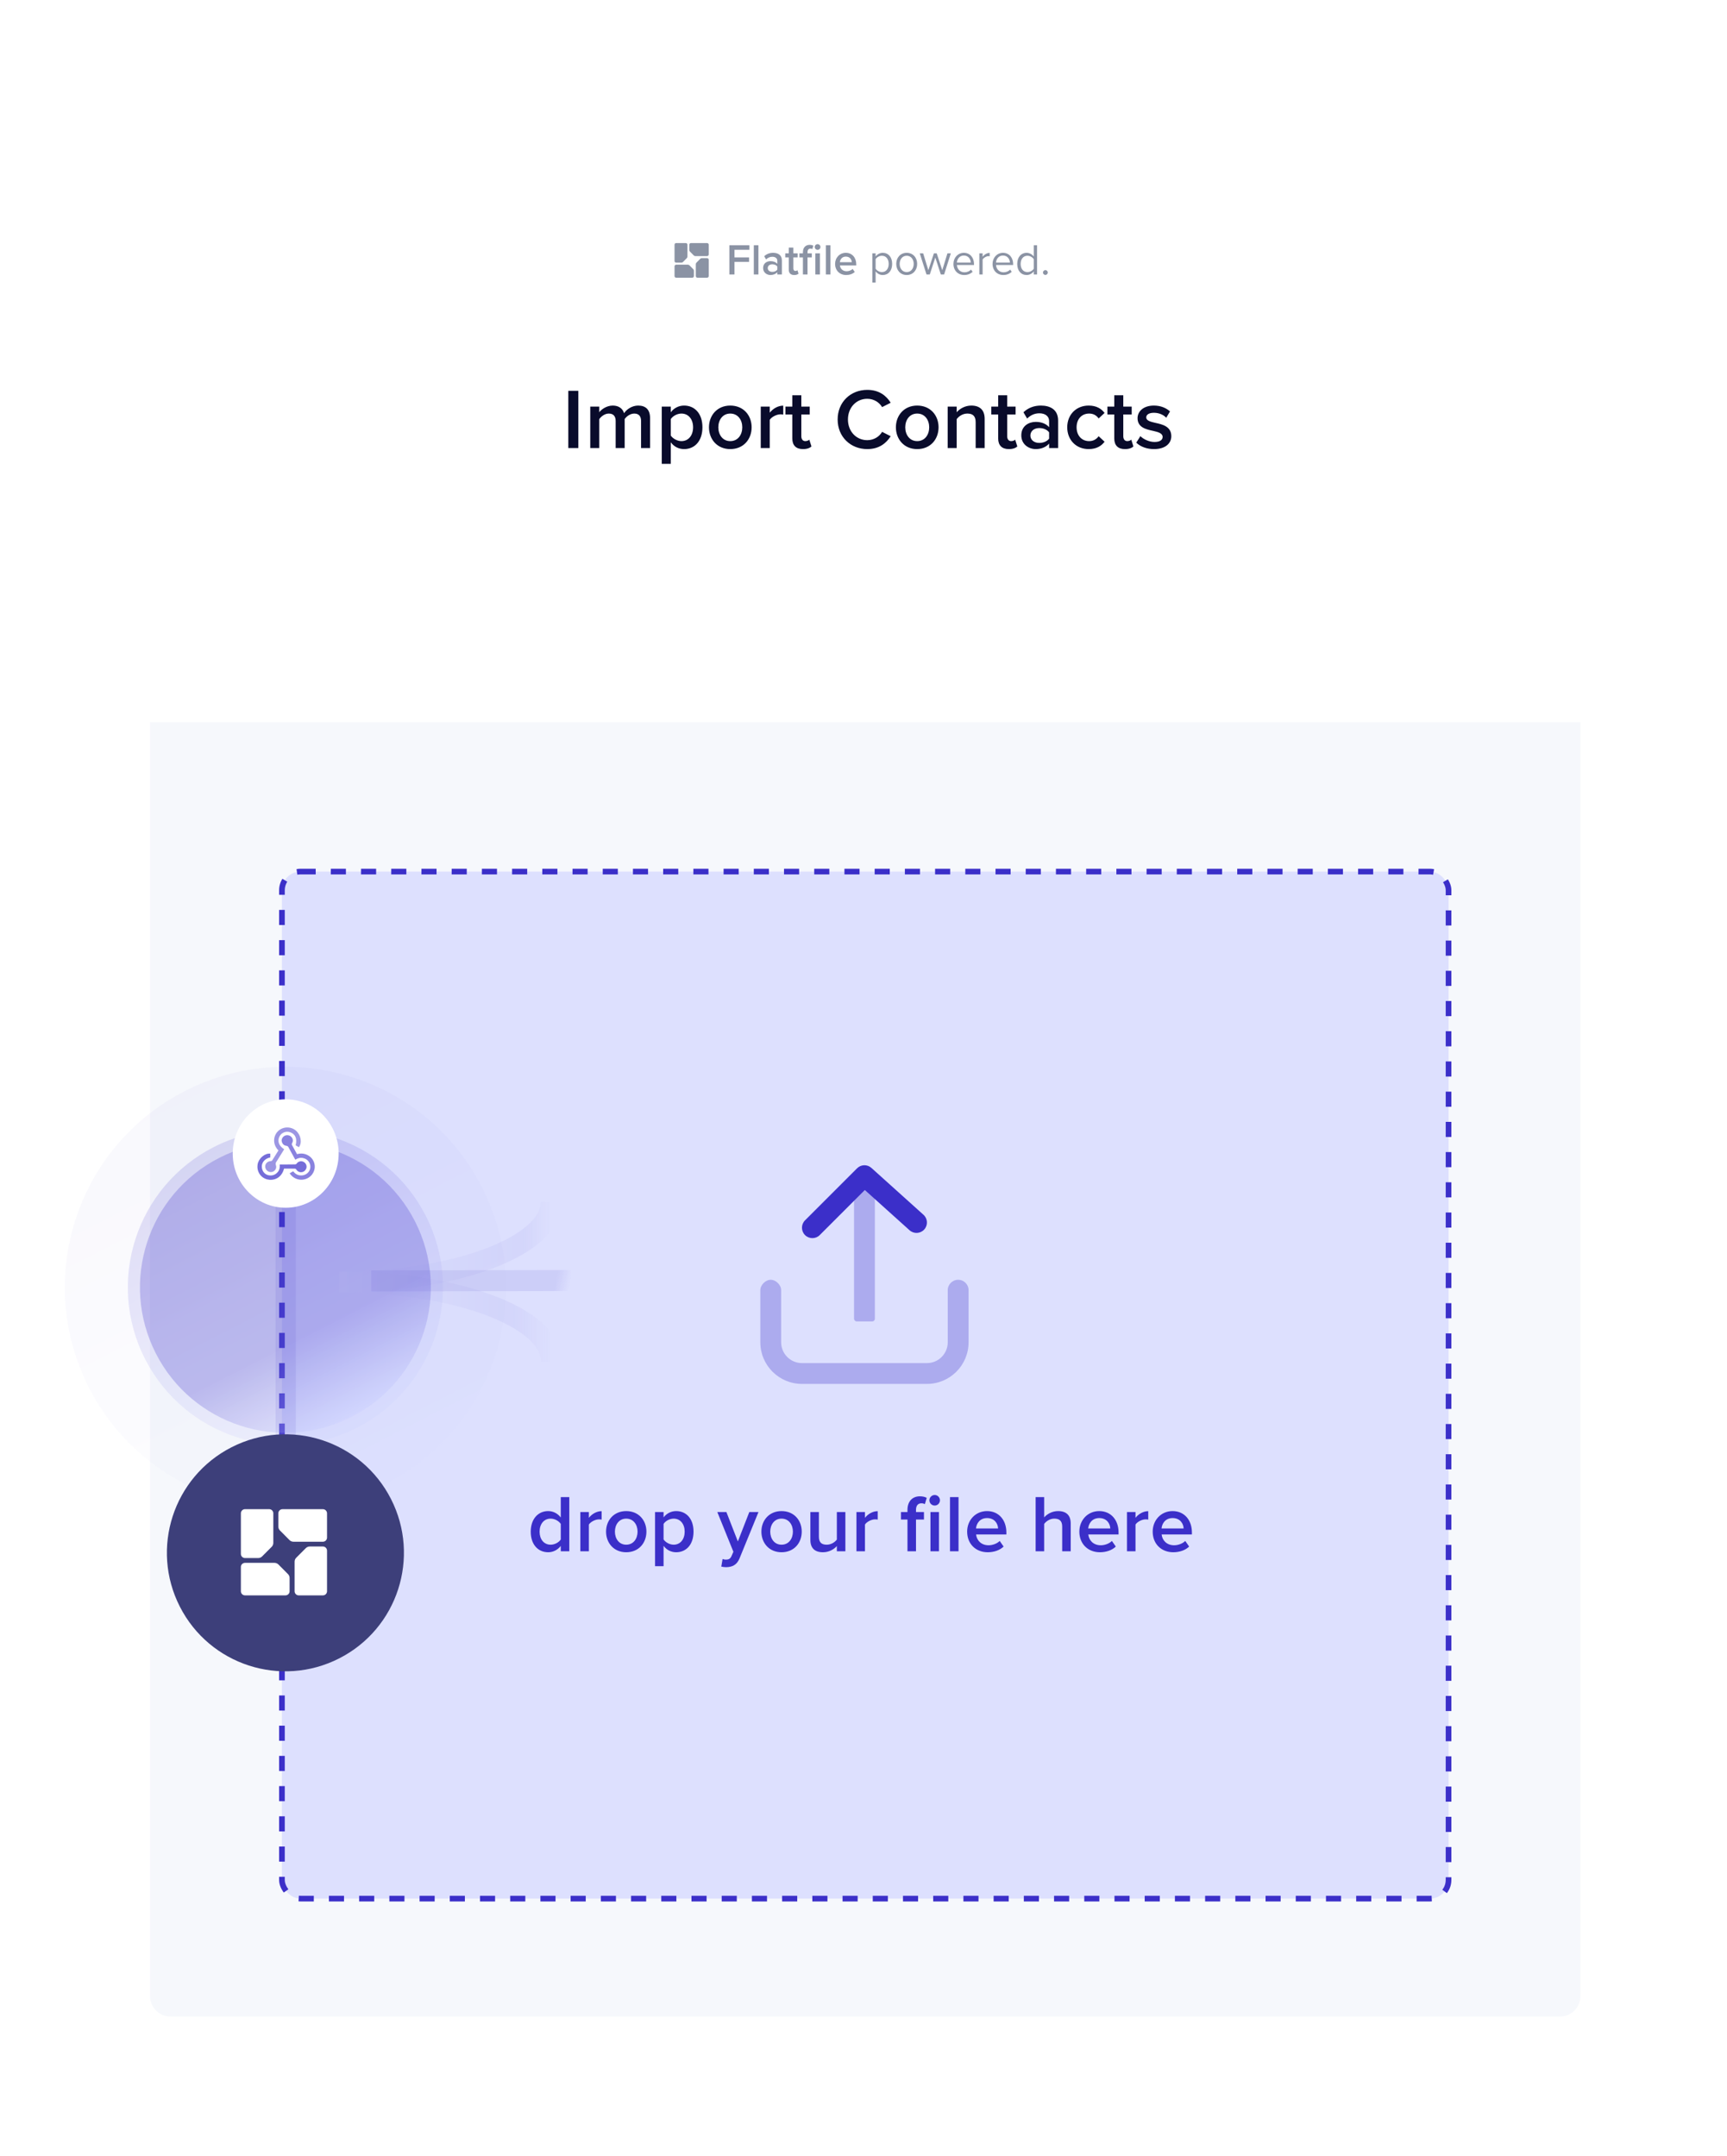 <svg width="495" height="618" viewBox="0 0 495 618" fill="none" xmlns="http://www.w3.org/2000/svg">
<g filter="url(#filter0_ddd_968_3566)">
<rect x="43" y="38" width="410" height="540" rx="5.907" fill="white"/>
</g>
<path d="M43 207H453V572.09C453 575.354 450.354 578 447.09 578H48.91C45.646 578 43 575.354 43 572.09V207Z" fill="#F6F8FC"/>
<rect x="80.812" y="249.812" width="334.377" height="294.377" rx="5.346" fill="#C4C9FF" fill-opacity="0.5" stroke="#3B2FC9" stroke-width="1.623" stroke-dasharray="4.33 4.33"/>
<path d="M163.176 444.63V429.107H160.733V434.949C159.825 433.762 158.522 433.11 157.125 433.11C154.216 433.11 152.122 435.391 152.122 439.021C152.122 442.722 154.24 444.909 157.125 444.909C158.568 444.909 159.872 444.211 160.733 443.094V444.63H163.176ZM160.733 441.255C160.174 442.093 158.987 442.745 157.824 442.745C155.892 442.745 154.659 441.186 154.659 439.021C154.659 436.834 155.892 435.274 157.824 435.274C158.987 435.274 160.174 435.949 160.733 436.787V441.255ZM168.786 444.63V436.973C169.275 436.182 170.648 435.484 171.672 435.484C171.974 435.484 172.23 435.507 172.44 435.554V433.133C170.974 433.133 169.624 433.971 168.786 435.042V433.389H166.342V444.63H168.786ZM179.484 444.909C183.091 444.909 185.278 442.233 185.278 438.998C185.278 435.786 183.091 433.11 179.484 433.11C175.923 433.11 173.712 435.786 173.712 438.998C173.712 442.233 175.923 444.909 179.484 444.909ZM179.484 442.745C177.413 442.745 176.249 440.999 176.249 438.998C176.249 437.02 177.413 435.274 179.484 435.274C181.578 435.274 182.742 437.02 182.742 438.998C182.742 440.999 181.578 442.745 179.484 442.745ZM190.195 443.071C191.102 444.281 192.382 444.909 193.802 444.909C196.711 444.909 198.782 442.698 198.782 438.998C198.782 435.298 196.711 433.11 193.802 433.11C192.336 433.11 191.032 433.808 190.195 434.925V433.389H187.751V448.912H190.195V443.071ZM196.245 438.998C196.245 441.186 195.012 442.745 193.08 442.745C191.94 442.745 190.73 442.047 190.195 441.232V436.787C190.73 435.949 191.94 435.274 193.08 435.274C195.012 435.274 196.245 436.834 196.245 438.998ZM206.739 449.028C207.088 449.121 207.763 449.191 208.112 449.191C209.857 449.168 211.207 448.563 211.975 446.655L217.398 433.389H214.768L211.487 441.814L208.205 433.389H205.599L210.207 444.77L209.648 446.049C209.322 446.794 208.81 447.027 208.042 447.027C207.763 447.027 207.367 446.957 207.111 446.841L206.739 449.028ZM224.005 444.909C227.612 444.909 229.8 442.233 229.8 438.998C229.8 435.786 227.612 433.11 224.005 433.11C220.445 433.11 218.234 435.786 218.234 438.998C218.234 442.233 220.445 444.909 224.005 444.909ZM224.005 442.745C221.934 442.745 220.77 440.999 220.77 438.998C220.77 437.02 221.934 435.274 224.005 435.274C226.1 435.274 227.263 437.02 227.263 438.998C227.263 440.999 226.1 442.745 224.005 442.745ZM242.303 444.63V433.389H239.859V441.279C239.277 442.047 238.207 442.745 236.973 442.745C235.6 442.745 234.716 442.21 234.716 440.464V433.389H232.272V441.349C232.272 443.652 233.459 444.909 235.88 444.909C237.648 444.909 239.045 444.048 239.859 443.14V444.63H242.303ZM247.92 444.63V436.973C248.409 436.182 249.782 435.484 250.806 435.484C251.109 435.484 251.365 435.507 251.574 435.554V433.133C250.108 433.133 248.758 433.971 247.92 435.042V433.389H245.477V444.63H247.92ZM267.9 431.528C268.738 431.528 269.412 430.853 269.412 430.015C269.412 429.177 268.738 428.502 267.9 428.502C267.085 428.502 266.387 429.177 266.387 430.015C266.387 430.853 267.085 431.528 267.9 431.528ZM262.547 435.53H264.828V433.389H262.547V432.761C262.547 431.504 263.152 430.876 264.106 430.876C264.525 430.876 264.851 430.969 265.084 431.132L265.619 429.317C265.13 429.038 264.432 428.875 263.664 428.875C261.593 428.875 260.104 430.248 260.104 432.761V433.389H258.242V435.53H260.104V444.63H262.547V435.53ZM269.133 444.63V433.389H266.69V444.63H269.133ZM274.738 444.63V429.107H272.294V444.63H274.738ZM277.209 438.998C277.209 442.559 279.723 444.909 283.097 444.909C284.889 444.909 286.542 444.351 287.659 443.28L286.542 441.674C285.75 442.466 284.447 442.908 283.353 442.908C281.236 442.908 279.956 441.511 279.769 439.813H288.45V439.231C288.45 435.693 286.286 433.11 282.911 433.11C279.583 433.11 277.209 435.74 277.209 438.998ZM282.911 435.112C285.122 435.112 286.03 436.764 286.076 438.09H279.746C279.862 436.717 280.817 435.112 282.911 435.112ZM306.892 444.63V436.671C306.892 434.367 305.682 433.11 303.262 433.11C301.493 433.11 300.027 434.041 299.283 434.925V429.107H296.839V444.63H299.283V436.787C299.864 436.019 300.935 435.274 302.168 435.274C303.541 435.274 304.449 435.81 304.449 437.555V444.63H306.892ZM309.368 438.998C309.368 442.559 311.881 444.909 315.256 444.909C317.047 444.909 318.7 444.351 319.817 443.28L318.7 441.674C317.909 442.466 316.605 442.908 315.512 442.908C313.394 442.908 312.114 441.511 311.928 439.813H320.608V439.231C320.608 435.693 318.444 433.11 315.069 433.11C311.741 433.11 309.368 435.74 309.368 438.998ZM315.069 435.112C317.28 435.112 318.188 436.764 318.234 438.09H311.904C312.021 436.717 312.975 435.112 315.069 435.112ZM325.464 444.63V436.973C325.952 436.182 327.325 435.484 328.349 435.484C328.652 435.484 328.908 435.507 329.117 435.554V433.133C327.651 433.133 326.301 433.971 325.464 435.042V433.389H323.02V444.63H325.464ZM330.39 438.998C330.39 442.559 332.903 444.909 336.278 444.909C338.07 444.909 339.722 444.351 340.839 443.28L339.722 441.674C338.931 442.466 337.627 442.908 336.534 442.908C334.416 442.908 333.136 441.511 332.95 439.813H341.63V439.231C341.63 435.693 339.466 433.11 336.092 433.11C332.764 433.11 330.39 435.74 330.39 438.998ZM336.092 435.112C338.302 435.112 339.21 436.764 339.257 438.09H332.927C333.043 436.717 333.997 435.112 336.092 435.112Z" fill="#3B2FC9"/>
<path opacity="0.3" d="M217.926 369.799C217.926 368.307 219.418 366.814 220.91 366.814C222.403 366.814 223.895 368.307 223.895 369.799C223.895 371.291 223.895 384.722 223.895 384.722C223.895 388.018 226.567 390.691 229.864 390.691H265.679C268.975 390.691 271.648 388.018 271.648 384.722V369.799C271.648 368.151 272.984 366.814 274.633 366.814C276.281 366.814 277.617 368.151 277.617 369.799V384.722C277.617 391.315 272.272 396.66 265.679 396.66H229.864C223.271 396.66 217.926 391.315 217.926 384.722C217.926 384.722 217.926 371.291 217.926 369.799Z" fill="#3B2FC9"/>
<rect opacity="0.3" x="244.787" y="336.969" width="5.969" height="41.784" rx="0.762" fill="#3B2FC9"/>
<path d="M247.88 341.082L234.959 354.002C233.794 355.168 231.904 355.168 230.738 354.002C229.573 352.837 229.573 350.947 230.738 349.781L245.661 334.859C246.784 333.736 248.588 333.689 249.768 334.751L264.691 348.181C265.916 349.284 266.016 351.171 264.913 352.396C263.81 353.621 261.923 353.721 260.698 352.618L247.88 341.082Z" fill="#3B2FC9"/>
<path d="M195.755 75.097C195.697 75.157 195.627 75.204 195.551 75.235C195.475 75.267 195.393 75.284 195.31 75.284H193.807C193.682 75.283 193.563 75.233 193.474 75.143C193.386 75.054 193.337 74.932 193.337 74.806V70.14C193.337 70.014 193.387 69.893 193.475 69.804C193.563 69.715 193.683 69.664 193.807 69.664H196.562C196.687 69.664 196.806 69.715 196.895 69.804C196.983 69.893 197.032 70.014 197.033 70.14V73.542C197.033 73.71 196.967 73.871 196.849 73.99L196.301 74.544L195.755 75.097Z" fill="#8B93A4"/>
<path d="M197.761 72.111C197.702 72.052 197.656 71.982 197.625 71.905C197.593 71.828 197.577 71.745 197.577 71.661V70.141C197.577 70.015 197.627 69.894 197.715 69.805C197.804 69.716 197.923 69.665 198.048 69.665H202.664C202.789 69.665 202.908 69.715 202.996 69.805C203.085 69.894 203.134 70.015 203.134 70.141V72.928C203.134 72.99 203.122 73.052 203.098 73.11C203.075 73.168 203.04 73.22 202.996 73.265C202.953 73.309 202.901 73.344 202.844 73.368C202.787 73.392 202.726 73.404 202.664 73.404H199.299C199.217 73.404 199.135 73.388 199.059 73.356C198.983 73.324 198.913 73.277 198.855 73.218L198.308 72.665L197.761 72.111Z" fill="#8B93A4"/>
<path d="M200.714 74.17C200.832 74.051 200.991 73.984 201.158 73.983H202.664C202.789 73.984 202.908 74.034 202.997 74.123C203.085 74.212 203.135 74.333 203.135 74.46V79.126C203.135 79.253 203.085 79.374 202.997 79.463C202.908 79.553 202.789 79.603 202.664 79.603H199.907C199.782 79.603 199.662 79.553 199.574 79.463C199.485 79.374 199.436 79.253 199.436 79.126V75.725C199.436 75.557 199.502 75.395 199.62 75.276L200.167 74.723L200.714 74.17Z" fill="#8B93A4"/>
<path d="M198.707 77.157C198.825 77.276 198.891 77.437 198.892 77.606V79.127C198.891 79.254 198.841 79.375 198.753 79.464C198.664 79.553 198.544 79.603 198.419 79.603H193.807C193.683 79.603 193.563 79.553 193.475 79.463C193.387 79.374 193.337 79.253 193.337 79.127V76.34C193.337 76.214 193.386 76.093 193.475 76.004C193.563 75.914 193.683 75.864 193.807 75.864H197.17C197.252 75.864 197.334 75.88 197.41 75.912C197.486 75.944 197.555 75.991 197.613 76.05L198.16 76.603L198.707 77.157Z" fill="#8B93A4"/>
<path d="M210.522 78.677V75.063H214.7V73.771H210.522V71.6H214.788V70.308H209.054V78.677H210.522ZM217.38 78.677V70.308H216.062V78.677H217.38ZM224.108 78.677V74.662C224.108 73.03 222.928 72.466 221.586 72.466C220.619 72.466 219.741 72.779 219.038 73.444L219.578 74.36C220.105 73.846 220.695 73.595 221.372 73.595C222.213 73.595 222.79 74.022 222.79 74.724V75.628C222.351 75.113 221.648 74.85 220.833 74.85C219.841 74.85 218.725 75.427 218.725 76.82C218.725 78.162 219.841 78.827 220.833 78.827C221.636 78.827 222.338 78.539 222.79 78.024V78.677H224.108ZM222.79 77.296C222.489 77.711 221.924 77.924 221.347 77.924C220.607 77.924 220.055 77.497 220.055 76.845C220.055 76.18 220.607 75.753 221.347 75.753C221.924 75.753 222.489 75.966 222.79 76.381V77.296ZM227.635 78.827C228.25 78.827 228.639 78.664 228.877 78.438L228.564 77.447C228.463 77.56 228.225 77.66 227.974 77.66C227.598 77.66 227.397 77.359 227.397 76.945V73.771H228.626V72.616H227.397V70.96H226.079V72.616H225.075V73.771H226.079V77.271C226.079 78.275 226.619 78.827 227.635 78.827ZM234.34 71.612C234.791 71.612 235.155 71.249 235.155 70.797C235.155 70.345 234.791 69.981 234.34 69.981C233.901 69.981 233.524 70.345 233.524 70.797C233.524 71.249 233.901 71.612 234.34 71.612ZM231.454 73.771H232.683V72.616H231.454V72.278C231.454 71.6 231.78 71.261 232.294 71.261C232.52 71.261 232.696 71.311 232.821 71.399L233.11 70.421C232.847 70.27 232.47 70.182 232.056 70.182C230.939 70.182 230.136 70.922 230.136 72.278V72.616H229.133V73.771H230.136V78.677H231.454V73.771ZM235.005 78.677V72.616H233.687V78.677H235.005ZM238.027 78.677V70.308H236.709V78.677H238.027ZM239.359 75.64C239.359 77.56 240.714 78.827 242.534 78.827C243.5 78.827 244.391 78.526 244.993 77.949L244.391 77.083C243.964 77.51 243.262 77.748 242.672 77.748C241.53 77.748 240.84 76.995 240.739 76.079H245.42V75.766C245.42 73.859 244.253 72.466 242.433 72.466C240.639 72.466 239.359 73.884 239.359 75.64ZM242.433 73.545C243.625 73.545 244.115 74.436 244.14 75.151H240.727C240.79 74.411 241.304 73.545 242.433 73.545ZM250.972 77.761C251.461 78.438 252.189 78.827 253.017 78.827C254.61 78.827 255.715 77.598 255.715 75.64C255.715 73.67 254.61 72.466 253.017 72.466C252.164 72.466 251.411 72.905 250.972 73.52V72.616H250.031V80.986H250.972V77.761ZM254.723 75.64C254.723 76.983 253.996 77.987 252.778 77.987C252.038 77.987 251.298 77.535 250.972 77.008V74.273C251.298 73.746 252.038 73.306 252.778 73.306C253.996 73.306 254.723 74.298 254.723 75.64ZM259.883 78.827C261.728 78.827 262.882 77.397 262.882 75.64C262.882 73.884 261.728 72.466 259.883 72.466C258.039 72.466 256.884 73.884 256.884 75.64C256.884 77.397 258.039 78.827 259.883 78.827ZM259.883 77.987C258.591 77.987 257.863 76.882 257.863 75.64C257.863 74.411 258.591 73.306 259.883 73.306C261.176 73.306 261.891 74.411 261.891 75.64C261.891 76.882 261.176 77.987 259.883 77.987ZM270.602 78.677L272.534 72.616H271.556L270.075 77.447L268.482 72.616H267.678L266.085 77.447L264.604 72.616H263.626L265.558 78.677H266.499L268.08 73.808L269.661 78.677H270.602ZM273.279 75.64C273.279 77.535 274.572 78.827 276.366 78.827C277.357 78.827 278.173 78.501 278.775 77.899L278.323 77.284C277.847 77.773 277.144 78.049 276.454 78.049C275.149 78.049 274.346 77.096 274.271 75.954H279.177V75.716C279.177 73.896 278.098 72.466 276.266 72.466C274.534 72.466 273.279 73.884 273.279 75.64ZM276.253 73.244C277.633 73.244 278.236 74.36 278.248 75.264H274.271C274.321 74.335 274.961 73.244 276.253 73.244ZM281.642 78.677V74.385C281.918 73.896 282.709 73.419 283.286 73.419C283.436 73.419 283.549 73.432 283.662 73.457V72.491C282.834 72.491 282.131 72.955 281.642 73.595V72.616H280.701V78.677H281.642ZM284.491 75.64C284.491 77.535 285.784 78.827 287.578 78.827C288.569 78.827 289.385 78.501 289.987 77.899L289.535 77.284C289.059 77.773 288.356 78.049 287.666 78.049C286.361 78.049 285.558 77.096 285.483 75.954H290.389V75.716C290.389 73.896 289.309 72.466 287.478 72.466C285.746 72.466 284.491 73.884 284.491 75.64ZM287.465 73.244C288.845 73.244 289.448 74.36 289.46 75.264H285.483C285.533 74.335 286.173 73.244 287.465 73.244ZM297.246 78.677V70.308H296.304V73.532C295.815 72.867 295.075 72.466 294.259 72.466C292.666 72.466 291.561 73.721 291.561 75.653C291.561 77.623 292.678 78.827 294.259 78.827C295.112 78.827 295.853 78.388 296.304 77.773V78.677H297.246ZM296.304 77.033C295.966 77.56 295.238 77.987 294.485 77.987C293.268 77.987 292.54 76.995 292.54 75.653C292.54 74.31 293.268 73.306 294.485 73.306C295.238 73.306 295.966 73.758 296.304 74.285V77.033ZM298.942 78.112C298.942 78.489 299.256 78.802 299.632 78.802C300.008 78.802 300.322 78.489 300.322 78.112C300.322 77.736 300.008 77.422 299.632 77.422C299.256 77.422 298.942 77.736 298.942 78.112Z" fill="#8B93A4"/>
<path d="M165.766 128.426V112.016H162.888V128.426H165.766ZM186.329 128.426V119.84C186.329 117.429 185.098 116.248 182.909 116.248C181.138 116.248 179.563 117.355 178.874 118.437C178.48 117.133 177.398 116.248 175.627 116.248C173.831 116.248 172.256 117.429 171.764 118.167V116.543H169.181V128.426H171.764V120.135C172.305 119.348 173.363 118.536 174.495 118.536C175.897 118.536 176.463 119.397 176.463 120.676V128.426H179.046V120.11C179.563 119.348 180.645 118.536 181.802 118.536C183.18 118.536 183.745 119.397 183.745 120.676V128.426H186.329ZM192.258 126.777C193.217 128.057 194.571 128.721 196.071 128.721C199.147 128.721 201.336 126.384 201.336 122.472C201.336 118.56 199.147 116.248 196.071 116.248C194.521 116.248 193.144 116.986 192.258 118.167V116.543H189.675V132.953H192.258V126.777ZM198.655 122.472C198.655 124.785 197.351 126.433 195.309 126.433C194.103 126.433 192.824 125.695 192.258 124.834V120.135C192.824 119.249 194.103 118.536 195.309 118.536C197.351 118.536 198.655 120.184 198.655 122.472ZM209.309 128.721C213.123 128.721 215.435 125.892 215.435 122.472C215.435 119.077 213.123 116.248 209.309 116.248C205.545 116.248 203.208 119.077 203.208 122.472C203.208 125.892 205.545 128.721 209.309 128.721ZM209.309 126.433C207.12 126.433 205.89 124.588 205.89 122.472C205.89 120.381 207.12 118.536 209.309 118.536C211.524 118.536 212.754 120.381 212.754 122.472C212.754 124.588 211.524 126.433 209.309 126.433ZM220.632 128.426V120.332C221.149 119.495 222.601 118.757 223.683 118.757C224.003 118.757 224.273 118.782 224.495 118.831V116.272C222.945 116.272 221.518 117.158 220.632 118.29V116.543H218.049V128.426H220.632ZM230.146 128.721C231.351 128.721 232.114 128.401 232.581 127.958L231.966 126.015C231.769 126.236 231.302 126.433 230.81 126.433C230.072 126.433 229.678 125.843 229.678 125.031V118.806H232.089V116.543H229.678V113.295H227.095V116.543H225.127V118.806H227.095V125.67C227.095 127.639 228.153 128.721 230.146 128.721ZM248.577 128.721C252.021 128.721 254.039 126.999 255.293 125.031L252.833 123.776C252.046 125.154 250.471 126.162 248.577 126.162C245.452 126.162 243.041 123.678 243.041 120.233C243.041 116.789 245.452 114.304 248.577 114.304C250.471 114.304 252.046 115.337 252.833 116.69L255.293 115.436C254.063 113.468 252.021 111.745 248.577 111.745C243.853 111.745 240.089 115.19 240.089 120.233C240.089 125.277 243.853 128.721 248.577 128.721ZM262.887 128.721C266.7 128.721 269.013 125.892 269.013 122.472C269.013 119.077 266.7 116.248 262.887 116.248C259.123 116.248 256.785 119.077 256.785 122.472C256.785 125.892 259.123 128.721 262.887 128.721ZM262.887 126.433C260.697 126.433 259.467 124.588 259.467 122.472C259.467 120.381 260.697 118.536 262.887 118.536C265.101 118.536 266.331 120.381 266.331 122.472C266.331 124.588 265.101 126.433 262.887 126.433ZM282.23 128.426V120.061C282.23 117.625 280.951 116.248 278.392 116.248C276.522 116.248 274.997 117.232 274.21 118.167V116.543H271.626V128.426H274.21V120.135C274.8 119.323 275.932 118.536 277.26 118.536C278.712 118.536 279.647 119.151 279.647 120.996V128.426H282.23ZM289.153 128.721C290.358 128.721 291.121 128.401 291.588 127.958L290.973 126.015C290.777 126.236 290.309 126.433 289.817 126.433C289.079 126.433 288.685 125.843 288.685 125.031V118.806H291.096V116.543H288.685V113.295H286.102V116.543H284.134V118.806H286.102V125.67C286.102 127.639 287.16 128.721 289.153 128.721ZM303.283 128.426V120.553C303.283 117.355 300.97 116.248 298.338 116.248C296.443 116.248 294.721 116.863 293.343 118.167L294.401 119.963C295.435 118.954 296.591 118.462 297.919 118.462C299.568 118.462 300.7 119.298 300.7 120.676V122.447C299.838 121.439 298.461 120.922 296.862 120.922C294.918 120.922 292.728 122.054 292.728 124.785C292.728 127.417 294.918 128.721 296.862 128.721C298.436 128.721 299.814 128.155 300.7 127.146V128.426H303.283ZM300.7 125.72C300.109 126.531 299.002 126.95 297.87 126.95C296.419 126.95 295.336 126.113 295.336 124.834C295.336 123.53 296.419 122.693 297.87 122.693C299.002 122.693 300.109 123.112 300.7 123.924V125.72ZM305.894 122.472C305.894 126.089 308.428 128.721 312.045 128.721C314.357 128.721 315.759 127.737 316.596 126.605L314.898 125.031C314.234 125.941 313.324 126.433 312.168 126.433C310.003 126.433 308.576 124.785 308.576 122.472C308.576 120.159 310.003 118.536 312.168 118.536C313.324 118.536 314.234 119.003 314.898 119.938L316.596 118.363C315.759 117.232 314.357 116.248 312.045 116.248C308.428 116.248 305.894 118.88 305.894 122.472ZM322.428 128.721C323.634 128.721 324.397 128.401 324.864 127.958L324.249 126.015C324.052 126.236 323.585 126.433 323.093 126.433C322.355 126.433 321.961 125.843 321.961 125.031V118.806H324.372V116.543H321.961V113.295H319.378V116.543H317.41V118.806H319.378V125.67C319.378 127.639 320.436 128.721 322.428 128.721ZM325.684 126.876C326.914 128.081 328.76 128.721 330.777 128.721C333.975 128.721 335.722 127.122 335.722 125.031C335.722 122.226 333.188 121.636 331.121 121.193C329.719 120.873 328.538 120.553 328.538 119.643C328.538 118.806 329.399 118.314 330.752 118.314C332.228 118.314 333.557 118.929 334.27 119.741L335.353 117.921C334.27 116.961 332.745 116.248 330.728 116.248C327.726 116.248 326.053 117.921 326.053 119.864C326.053 122.521 328.489 123.062 330.531 123.505C331.982 123.825 333.237 124.194 333.237 125.227C333.237 126.113 332.45 126.679 330.9 126.679C329.35 126.679 327.702 125.867 326.865 125.006L325.684 126.876Z" fill="#090B2B"/>
<rect opacity="0.1" x="106.397" y="364.127" width="57.255" height="6.021" transform="rotate(-0.108 106.397 364.127)" fill="url(#paint0_linear_968_3566)"/>
<path opacity="0.06" d="M158.007 344.486C158.031 357.122 130.824 367.417 97.239 367.48" stroke="url(#paint1_linear_968_3566)" stroke-width="6.021"/>
<path opacity="0.06" d="M158.093 390.245C158.069 377.609 130.824 367.417 97.239 367.48" stroke="url(#paint2_linear_968_3566)" stroke-width="6.021"/>
<path d="M25.498 397.736C41.373 428.834 79.451 441.174 110.549 425.299C141.646 409.424 153.986 371.346 138.111 340.248C122.236 309.151 84.158 296.811 53.06 312.685C21.963 328.56 9.623 366.639 25.498 397.736Z" fill="url(#paint3_linear_968_3566)" fill-opacity="0.03"/>
<path d="M41.585 389.523C52.925 411.736 80.124 420.55 102.336 409.211C124.548 397.872 133.363 370.673 122.024 348.46C110.684 326.248 83.486 317.433 61.273 328.773C39.061 340.112 30.246 367.311 41.585 389.523Z" fill="url(#paint4_linear_968_3566)" fill-opacity="0.15"/>
<path d="M44.679 387.943C55.146 408.447 80.253 416.583 100.756 406.116C121.26 395.649 129.397 370.542 118.93 350.039C108.463 329.535 83.356 321.398 62.852 331.865C42.348 342.332 34.212 367.439 44.679 387.943Z" fill="url(#paint5_linear_968_3566)" fill-opacity="0.25"/>
<g filter="url(#filter1_ddi_968_3566)">
<rect opacity="0.1" x="84.779" y="262.149" width="77.348" height="5.783" transform="rotate(90 84.779 262.149)" fill="url(#paint6_linear_968_3566)"/>
<path d="M51.555 384.436C60.084 401.143 80.541 407.773 97.248 399.244C113.955 390.715 120.584 370.258 112.056 353.551C103.527 336.844 83.07 330.215 66.363 338.743C49.656 347.272 43.026 367.729 51.555 384.436Z" fill="#3D3F7A"/>
<g clip-path="url(#clip0_968_3566)">
<path d="M80.238 362.591C79.942 362.295 79.776 361.893 79.776 361.474L79.776 357.685C79.775 357.529 79.805 357.373 79.865 357.228C79.924 357.084 80.012 356.952 80.122 356.841C80.233 356.73 80.364 356.643 80.508 356.583C80.653 356.523 80.807 356.493 80.964 356.494L92.552 356.494C92.707 356.494 92.86 356.525 93.004 356.584C93.147 356.644 93.277 356.731 93.387 356.841C93.498 356.952 93.585 357.083 93.645 357.228C93.705 357.373 93.735 357.528 93.734 357.685L93.734 364.626C93.735 364.783 93.705 364.938 93.645 365.083C93.585 365.228 93.498 365.36 93.387 365.47C93.277 365.581 93.145 365.669 93.001 365.728C92.857 365.788 92.702 365.818 92.546 365.817L84.102 365.817C83.895 365.817 83.69 365.777 83.499 365.697C83.307 365.618 83.133 365.501 82.987 365.354L81.612 363.969L80.238 362.591Z" fill="white"/>
<path d="M87.659 367.652C87.955 367.355 88.355 367.188 88.773 367.187L92.552 367.187C92.707 367.188 92.861 367.218 93.004 367.278C93.147 367.338 93.277 367.426 93.387 367.536C93.498 367.646 93.585 367.778 93.645 367.923C93.705 368.068 93.735 368.223 93.734 368.38L93.734 380.005C93.735 380.162 93.705 380.317 93.645 380.462C93.585 380.607 93.498 380.739 93.387 380.849C93.277 380.96 93.145 381.048 93.001 381.107C92.857 381.167 92.702 381.197 92.546 381.196L85.629 381.196C85.473 381.197 85.318 381.167 85.173 381.108C85.029 381.048 84.898 380.96 84.787 380.849C84.676 380.739 84.589 380.607 84.529 380.462C84.469 380.317 84.439 380.162 84.44 380.005L84.44 371.533C84.44 371.325 84.481 371.12 84.56 370.928C84.639 370.736 84.755 370.561 84.902 370.415L86.277 369.035L87.659 367.652Z" fill="white"/>
<path d="M82.544 375.097C82.691 375.243 82.807 375.418 82.887 375.609C82.966 375.801 83.007 376.007 83.007 376.214L83.007 380.003C83.007 380.16 82.977 380.315 82.918 380.46C82.858 380.605 82.77 380.736 82.659 380.847C82.549 380.958 82.418 381.046 82.273 381.105C82.129 381.165 81.974 381.195 81.818 381.194L70.229 381.194C70.073 381.195 69.918 381.165 69.773 381.105C69.629 381.046 69.498 380.958 69.387 380.847C69.277 380.736 69.189 380.605 69.13 380.46C69.07 380.315 69.04 380.16 69.041 380.003L69.041 373.062C69.04 372.905 69.07 372.75 69.13 372.605C69.189 372.461 69.277 372.329 69.387 372.218C69.498 372.107 69.629 372.02 69.773 371.96C69.918 371.9 70.073 371.87 70.229 371.871L78.679 371.871C78.886 371.871 79.092 371.912 79.283 371.991C79.475 372.071 79.648 372.187 79.795 372.334L81.168 373.713L82.544 375.097Z" fill="white"/>
<path d="M75.124 370.033C74.978 370.18 74.804 370.296 74.613 370.376C74.422 370.455 74.217 370.496 74.01 370.496L70.229 370.496C70.073 370.497 69.918 370.467 69.774 370.407C69.629 370.347 69.498 370.26 69.388 370.149C69.277 370.038 69.19 369.906 69.13 369.762C69.071 369.617 69.041 369.462 69.042 369.305L69.042 357.679C69.041 357.523 69.071 357.367 69.13 357.223C69.19 357.078 69.277 356.946 69.388 356.835C69.498 356.725 69.629 356.637 69.774 356.577C69.918 356.518 70.073 356.487 70.229 356.488L77.153 356.488C77.309 356.487 77.464 356.518 77.609 356.577C77.753 356.637 77.884 356.725 77.995 356.835C78.105 356.946 78.193 357.078 78.252 357.223C78.312 357.367 78.342 357.523 78.341 357.679L78.341 366.153C78.341 366.36 78.3 366.566 78.221 366.757C78.142 366.949 78.026 367.123 77.879 367.27L76.504 368.649L75.124 370.033Z" fill="white"/>
</g>
<path d="M66.707 254.557C66.707 263.14 73.503 270.098 81.887 270.098C90.271 270.098 97.067 263.14 97.067 254.557C97.067 245.973 90.271 239.015 81.887 239.015C73.503 239.015 66.707 245.973 66.707 254.557Z" fill="white"/>
<path opacity="0.5" d="M79.808 253.664C78.035 251.902 78.327 249.474 79.677 248.152C80.358 247.494 81.264 247.112 82.217 247.082C83.17 247.052 84.1 247.375 84.822 247.988C86.235 249.205 86.646 251.444 85.669 252.734L84.738 252.198C85.223 250.314 84.674 248.998 83.21 248.464C82.634 248.249 81.997 248.253 81.424 248.474C80.85 248.696 80.38 249.119 80.106 249.663C79.427 250.984 79.918 252.347 81.453 253.334L79.692 256.166C79.559 256.378 79.442 256.6 79.291 256.799C79.023 257.152 78.927 257.473 79.092 257.945C79.39 258.8 78.748 259.72 77.876 259.846C77.655 259.88 77.429 259.868 77.213 259.811C76.997 259.754 76.795 259.653 76.621 259.515C76.446 259.376 76.303 259.204 76.2 259.008C76.098 258.812 76.037 258.597 76.024 258.376C75.952 257.501 76.649 256.767 77.561 256.737C77.711 256.733 77.925 256.668 77.995 256.561C78.609 255.614 79.197 254.648 79.808 253.664Z" fill="#3B2FC9"/>
<path opacity="0.7" d="M81.416 258.871C80.657 261.788 78.252 262.385 76.6 261.97C74.684 261.489 73.507 259.634 73.845 257.64C74.137 255.921 75.9 254.423 77.472 254.584V255.662C75.893 255.991 74.903 257.168 75.049 258.54C75.192 259.898 76.19 260.831 77.515 260.841C78.356 260.848 79.039 260.518 79.584 259.892C80.129 259.267 80.254 258.542 80.182 257.689C80.68 257.689 81.136 257.689 81.591 257.689C82.559 257.681 83.527 257.666 84.495 257.661C84.726 257.661 84.891 257.629 85.053 257.411C85.252 257.132 85.541 256.927 85.873 256.831C86.205 256.735 86.56 256.753 86.88 256.882C87.184 257.007 87.442 257.22 87.619 257.494C87.796 257.768 87.883 258.089 87.869 258.413C87.831 259.072 87.31 259.705 86.683 259.853C85.944 260.03 85.315 259.757 84.896 259.102C84.86 259.046 84.813 258.998 84.757 258.96C84.701 258.923 84.638 258.898 84.572 258.886C83.513 258.864 82.457 258.871 81.416 258.871Z" fill="#3B2FC9"/>
<path opacity="0.6" d="M83.032 260.215L84.03 259.644C84.571 260.336 85.24 260.772 86.131 260.828C86.806 260.886 87.479 260.686 88.008 260.269C88.473 259.906 88.793 259.393 88.91 258.819C89.027 258.246 88.935 257.651 88.649 257.138C88.249 256.434 87.628 256.004 86.831 255.839C86.049 255.675 85.333 255.886 84.638 256.319C84.062 255.271 83.504 254.259 82.948 253.246C82.877 253.117 82.803 252.989 82.74 252.856C82.598 252.555 82.438 252.364 82.031 252.327C81.337 252.27 80.834 251.668 80.734 250.948C80.657 250.384 81.048 249.723 81.628 249.45C81.93 249.308 82.269 249.26 82.599 249.315C82.929 249.37 83.234 249.525 83.471 249.757C83.958 250.236 84.085 250.933 83.739 251.532C83.594 251.784 83.597 251.96 83.739 252.205C84.215 253.031 84.665 253.873 85.138 254.736C86.332 254.404 87.462 254.531 88.507 255.203C89.278 255.696 89.837 256.451 90.078 257.324C90.595 259.101 89.656 260.996 87.904 261.747C87.041 262.114 86.073 262.161 85.178 261.879C84.282 261.598 83.52 261.006 83.032 260.215Z" fill="#3B2FC9"/>
</g>
<defs>
<filter id="filter0_ddd_968_3566" x="-6.826" y="0.63" width="509.652" height="639.652" filterUnits="userSpaceOnUse" color-interpolation-filters="sRGB">
<feFlood flood-opacity="0" result="BackgroundImageFix"/>
<feColorMatrix in="SourceAlpha" type="matrix" values="0 0 0 0 0 0 0 0 0 0 0 0 0 0 0 0 0 0 127 0" result="hardAlpha"/>
<feOffset dy="8.564"/>
<feGaussianBlur stdDeviation="5.839"/>
<feColorMatrix type="matrix" values="0 0 0 0 0 0 0 0 0 0 0 0 0 0 0 0 0 0 0.05 0"/>
<feBlend mode="normal" in2="BackgroundImageFix" result="effect1_dropShadow_968_3566"/>
<feColorMatrix in="SourceAlpha" type="matrix" values="0 0 0 0 0 0 0 0 0 0 0 0 0 0 0 0 0 0 127 0" result="hardAlpha"/>
<feOffset dy="12.457"/>
<feGaussianBlur stdDeviation="24.913"/>
<feColorMatrix type="matrix" values="0 0 0 0 0 0 0 0 0 0 0 0 0 0 0 0 0 0 0.1 0"/>
<feBlend mode="normal" in2="effect1_dropShadow_968_3566" result="effect2_dropShadow_968_3566"/>
<feColorMatrix in="SourceAlpha" type="matrix" values="0 0 0 0 0 0 0 0 0 0 0 0 0 0 0 0 0 0 127 0" result="hardAlpha"/>
<feOffset dy="18.685"/>
<feGaussianBlur stdDeviation="14.792"/>
<feColorMatrix type="matrix" values="0 0 0 0 0 0 0 0 0 0 0 0 0 0 0 0 0 0 0.05 0"/>
<feBlend mode="normal" in2="effect2_dropShadow_968_3566" result="effect3_dropShadow_968_3566"/>
<feBlend mode="normal" in="SourceGraphic" in2="effect3_dropShadow_968_3566" result="shape"/>
</filter>
<filter id="filter1_ddi_968_3566" x="-27.302" y="210.839" width="218.215" height="314.223" filterUnits="userSpaceOnUse" color-interpolation-filters="sRGB">
<feFlood flood-opacity="0" result="BackgroundImageFix"/>
<feColorMatrix in="SourceAlpha" type="matrix" values="0 0 0 0 0 0 0 0 0 0 0 0 0 0 0 0 0 0 127 0" result="hardAlpha"/>
<feMorphology radius="28.176" operator="erode" in="SourceAlpha" result="effect1_dropShadow_968_3566"/>
<feOffset dy="28.176"/>
<feGaussianBlur stdDeviation="28.176"/>
<feComposite in2="hardAlpha" operator="out"/>
<feColorMatrix type="matrix" values="0 0 0 0 0 0 0 0 0 0 0 0 0 0 0 0 0 0 0.1 0"/>
<feBlend mode="normal" in2="BackgroundImageFix" result="effect1_dropShadow_968_3566"/>
<feColorMatrix in="SourceAlpha" type="matrix" values="0 0 0 0 0 0 0 0 0 0 0 0 0 0 0 0 0 0 127 0" result="hardAlpha"/>
<feMorphology radius="18.784" operator="erode" in="SourceAlpha" result="effect2_dropShadow_968_3566"/>
<feOffset dy="46.96"/>
<feGaussianBlur stdDeviation="46.96"/>
<feComposite in2="hardAlpha" operator="out"/>
<feColorMatrix type="matrix" values="0 0 0 0 0.196 0 0 0 0 0.196 0 0 0 0 0.365 0 0 0 0.25 0"/>
<feBlend mode="normal" in2="effect1_dropShadow_968_3566" result="effect2_dropShadow_968_3566"/>
<feBlend mode="normal" in="SourceGraphic" in2="effect2_dropShadow_968_3566" result="shape"/>
<feColorMatrix in="SourceAlpha" type="matrix" values="0 0 0 0 0 0 0 0 0 0 0 0 0 0 0 0 0 0 127 0" result="hardAlpha"/>
<feOffset dy="0.939"/>
<feGaussianBlur stdDeviation="0.47"/>
<feComposite in2="hardAlpha" operator="arithmetic" k2="-1" k3="1"/>
<feColorMatrix type="matrix" values="0 0 0 0 1 0 0 0 0 1 0 0 0 0 1 0 0 0 0.1 0"/>
<feBlend mode="normal" in2="shape" result="effect3_innerShadow_968_3566"/>
</filter>
<linearGradient id="paint0_linear_968_3566" x1="107.173" y1="366.937" x2="161.235" y2="378.368" gradientUnits="userSpaceOnUse">
<stop offset="0.019" stop-color="#3B2FC9"/>
<stop offset="0.927" stop-color="#3B2FC9"/>
<stop offset="1" stop-color="#3B2FC9" stop-opacity="0"/>
</linearGradient>
<linearGradient id="paint1_linear_968_3566" x1="97.218" y1="356.041" x2="158.029" y2="355.926" gradientUnits="userSpaceOnUse">
<stop offset="0.016" stop-color="#F6F8FC"/>
<stop offset="0.865" stop-color="#3B2FC9"/>
<stop offset="1" stop-color="#3B2FC9" stop-opacity="0"/>
</linearGradient>
<linearGradient id="paint2_linear_968_3566" x1="97.261" y1="378.92" x2="158.072" y2="378.805" gradientUnits="userSpaceOnUse">
<stop offset="0.016" stop-color="#F6F8FC"/>
<stop offset="0.818" stop-color="#3B2FC9"/>
<stop offset="1" stop-color="#3B2FC9" stop-opacity="0"/>
</linearGradient>
<linearGradient id="paint3_linear_968_3566" x1="48.302" y1="315.115" x2="105.79" y2="427.728" gradientUnits="userSpaceOnUse">
<stop stop-color="#3B2FC9"/>
<stop offset="1" stop-color="#C4C9FF"/>
</linearGradient>
<linearGradient id="paint4_linear_968_3566" x1="57.874" y1="330.508" x2="98.938" y2="410.946" gradientUnits="userSpaceOnUse">
<stop stop-color="#3B2FC9"/>
<stop offset="1" stop-color="#C4C9FF"/>
</linearGradient>
<linearGradient id="paint5_linear_968_3566" x1="59.715" y1="333.467" x2="97.619" y2="407.718" gradientUnits="userSpaceOnUse">
<stop offset="0.677" stop-color="#3B2FC9"/>
<stop offset="1" stop-color="#C4C9FF"/>
</linearGradient>
<linearGradient id="paint6_linear_968_3566" x1="85.827" y1="264.848" x2="155.927" y2="285.697" gradientUnits="userSpaceOnUse">
<stop offset="0.019" stop-color="#3B2FC9"/>
<stop offset="0.927" stop-color="#3B2FC9"/>
<stop offset="1" stop-color="#3B2FC9" stop-opacity="0"/>
</linearGradient>
<clipPath id="clip0_968_3566">
<rect width="24.686" height="24.686" fill="white" transform="translate(93.733 356.5) rotate(90)"/>
</clipPath>
</defs>
</svg>
